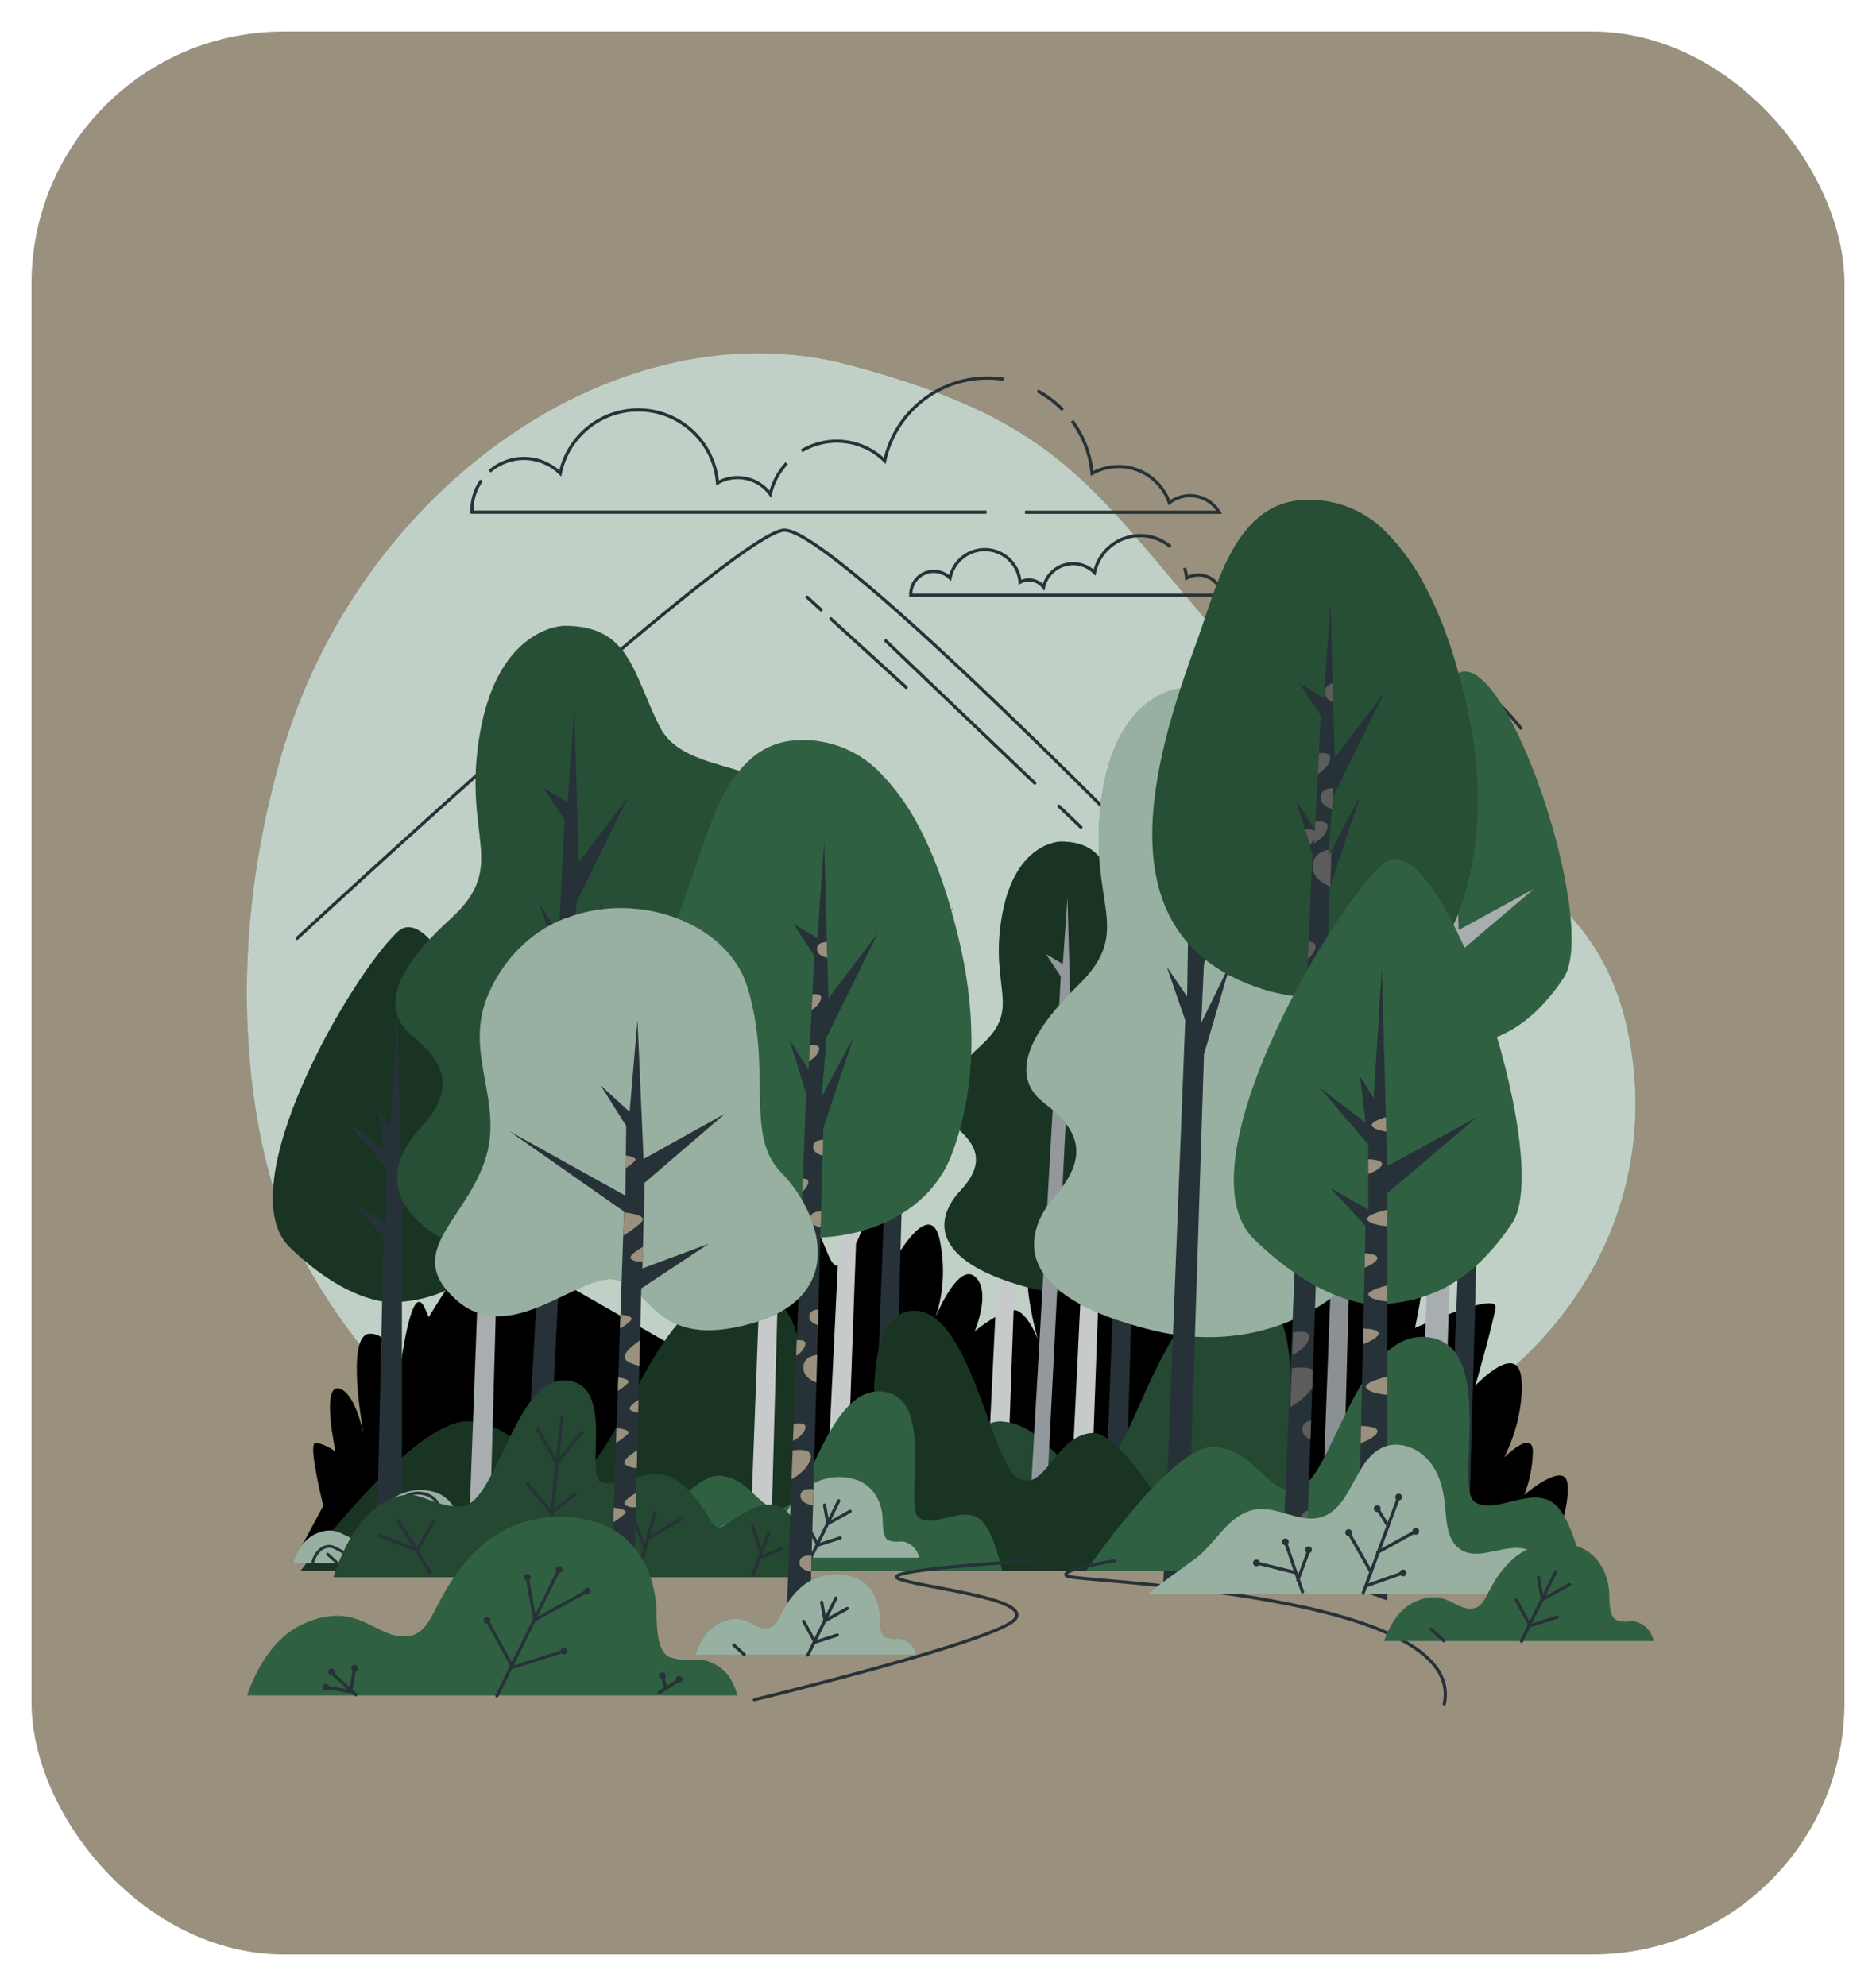 <svg width="238" height="252" viewBox="0 0 238 252" fill="none" xmlns="http://www.w3.org/2000/svg">
<g filter="url(#filter0_d_51_4390)">
<rect x="4" width="230" height="244" rx="32" fill="#99907D"/>
<path d="M35.942 150.397C35.942 150.397 46.74 178.883 77.202 189.533C107.664 200.182 141.236 189.702 168.656 181.933C196.075 174.164 211.419 151.516 206.611 127.313C201.804 103.109 179.006 103.666 158.891 81.362C138.776 59.057 136.804 50.064 107.765 42.315C78.725 34.566 45.355 57.663 35.566 92.262C25.777 126.86 35.942 150.397 35.942 150.397Z" fill="#306042"/>
<path opacity="0.7" d="M35.942 150.397C35.942 150.397 46.74 178.883 77.202 189.533C107.664 200.182 141.236 189.702 168.656 181.933C196.075 174.164 211.419 151.516 206.611 127.313C201.804 103.109 179.006 103.666 158.891 81.362C138.776 59.057 136.804 50.064 107.765 42.315C78.725 34.566 45.355 57.663 35.566 92.262C25.777 126.86 35.942 150.397 35.942 150.397Z" fill="white"/>
<path d="M99.794 54.786C98.778 55.887 98.064 57.231 97.721 58.689C96.972 57.677 95.877 56.974 94.645 56.712C93.412 56.451 92.127 56.65 91.031 57.271C90.829 54.852 89.762 52.587 88.026 50.891C86.29 49.194 84.001 48.18 81.579 48.032C79.156 47.885 76.761 48.615 74.833 50.09C72.904 51.563 71.571 53.683 71.078 56.059C69.892 54.892 68.307 54.217 66.644 54.171C64.98 54.125 63.361 54.712 62.113 55.813" stroke="#263238" stroke-width="0.404" stroke-miterlimit="10"/>
<path d="M127.343 44.125C126.657 44.019 125.964 43.967 125.27 43.967C122.225 43.966 119.271 45.008 116.9 46.919C114.528 48.83 112.883 51.495 112.237 54.471C110.868 53.121 109.089 52.266 107.179 52.039C105.27 51.812 103.34 52.227 101.693 53.219" stroke="#263238" stroke-width="0.404" stroke-miterlimit="10"/>
<path d="M134.833 48.016C133.892 47.049 132.808 46.231 131.621 45.592" stroke="#263238" stroke-width="0.404" stroke-miterlimit="10"/>
<path d="M130.033 60.996H154.677C154.365 60.473 153.946 60.023 153.447 59.673C152.949 59.324 152.382 59.084 151.784 58.97C151.186 58.855 150.57 58.869 149.978 59.009C149.386 59.149 148.83 59.413 148.347 59.784C148.02 58.84 147.49 57.979 146.794 57.262C146.098 56.545 145.253 55.99 144.319 55.636C143.384 55.282 142.383 55.138 141.387 55.214C140.391 55.29 139.424 55.584 138.554 56.075C138.332 53.66 137.451 51.351 136.008 49.401" stroke="#263238" stroke-width="0.404" stroke-miterlimit="10"/>
<path d="M61.083 56.956C60.297 58.062 59.874 59.385 59.871 60.742C59.871 60.822 59.871 60.903 59.871 60.984H125.157" stroke="#263238" stroke-width="0.404" stroke-miterlimit="10"/>
<path d="M148.492 65.375C147.712 64.71 146.772 64.258 145.765 64.065C144.757 63.872 143.717 63.943 142.746 64.272C141.774 64.601 140.905 65.176 140.223 65.942C139.54 66.707 139.068 67.637 138.853 68.64C138.366 68.156 137.758 67.812 137.094 67.642C136.429 67.472 135.731 67.483 135.072 67.673C134.413 67.863 133.817 68.226 133.345 68.724C132.873 69.222 132.543 69.838 132.389 70.506C132.053 70.058 131.566 69.748 131.018 69.632C130.471 69.516 129.9 69.603 129.411 69.876C129.325 68.796 128.852 67.783 128.078 67.024C127.305 66.265 126.284 65.811 125.202 65.745C124.121 65.68 123.052 66.006 122.192 66.666C121.332 67.325 120.74 68.273 120.523 69.335C120.111 68.93 119.59 68.657 119.023 68.548C118.456 68.439 117.87 68.5 117.338 68.723C116.806 68.946 116.352 69.322 116.032 69.802C115.713 70.282 115.542 70.846 115.542 71.423C115.542 71.46 115.542 71.492 115.542 71.528H157.731C157.591 71.296 157.402 71.096 157.179 70.942C156.956 70.787 156.703 70.682 156.436 70.632C156.169 70.582 155.894 70.589 155.63 70.652C155.366 70.715 155.119 70.834 154.903 70.999C154.758 70.579 154.523 70.196 154.213 69.877C153.904 69.559 153.528 69.312 153.112 69.154C152.696 68.997 152.251 68.933 151.808 68.967C151.365 69.001 150.935 69.132 150.548 69.351C150.51 68.908 150.421 68.472 150.282 68.05" stroke="#263238" stroke-width="0.404" stroke-miterlimit="10"/>
<path d="M37.687 115.063C37.687 115.063 93.096 63.642 99.442 63.27C105.721 62.903 150.799 109.476 150.799 109.476C150.799 109.476 181.834 82.505 185.159 82.505C188.484 82.505 192.932 88.395 192.932 88.395" stroke="#263238" stroke-width="0.404" stroke-linecap="round" stroke-linejoin="round"/>
<path d="M137.128 100.96L134.336 98.293" stroke="#263238" stroke-width="0.404" stroke-linecap="round" stroke-linejoin="round"/>
<path d="M105.409 74.518L114.96 83.224" stroke="#263238" stroke-width="0.404" stroke-linecap="round" stroke-linejoin="round"/>
<path d="M102.396 71.771L104.173 73.387" stroke="#263238" stroke-width="0.404" stroke-linecap="round" stroke-linejoin="round"/>
<path d="M131.278 95.368L112.375 77.31" stroke="#263238" stroke-width="0.404" stroke-linecap="round" stroke-linejoin="round"/>
<path d="M198.851 184.216C198.483 181.295 193.372 185.678 193.372 185.678C194.063 183.933 194.434 182.077 194.467 180.2C194.467 177.279 190.831 180.927 190.831 180.927C190.831 180.927 193.389 176.18 193.025 171.07C192.661 165.959 187.179 171.801 187.179 171.801C187.179 171.801 189.373 164.125 189.736 161.939C190.1 159.754 179.511 164.497 179.511 164.497C179.511 164.497 180.242 161.208 180.606 157.924C180.796 156.243 178.99 156.942 177.164 158.029C176.76 156.566 175.681 156.465 174.481 156.922C174.558 156.558 174.643 156.162 174.736 155.738C175.14 153.771 172.336 155.989 170.005 158.085C169.723 155.53 168.567 153.151 166.733 151.351C164.967 149.585 163.064 151.553 161.481 154.316L158.859 155.124C158.826 154.615 158.774 154.09 158.697 153.548C158.224 150.244 155.465 153.807 153.57 156.74L151.55 157.362C151.227 155.294 150.435 152.276 148.488 149.896C145.204 145.88 137.532 157.201 137.532 157.201C137.532 157.201 132.785 149.525 130.958 153.565C129.132 157.605 131.69 165.983 131.69 165.983C131.69 165.983 130.595 163.059 129.136 162.347C127.678 161.636 123.658 164.901 123.658 164.901C123.658 164.901 125.848 159.79 123.658 157.964C121.675 156.312 119.101 162.121 118.624 163.252C118.96 162.396 120.24 158.687 119.275 153.581C118.18 147.739 113.797 155.407 113.797 155.407C113.797 155.407 114.528 148.102 110.512 147.008C106.496 145.913 112.338 147.008 108.318 154.312C104.299 161.616 105.765 149.201 99.919 149.929C94.073 150.656 95.54 172.573 95.54 172.573L72.5 159.394C72.5 159.394 71.405 157.201 67.696 156.538C63.987 155.875 66.294 161.592 66.294 161.592C66.294 161.592 61.18 156.845 58.99 156.845C58.42 156.845 56.671 159.378 54.392 163.127C54.227 162.743 54.057 162.352 53.879 161.956C52.494 158.913 51.322 165.717 50.833 169.195L50.429 169.894C50.134 168.177 49.274 165.228 46.939 165.228C44.111 165.228 45.609 174.972 46.082 177.679V177.712C45.718 176.172 44.672 172.46 42.939 172.165C40.749 171.801 42.571 180.2 42.571 180.2C42.571 180.2 41.113 179.105 40.018 179.105C39.21 179.105 40.329 184.2 41.008 187.064C38.705 191.347 37.142 194.316 37.142 194.316L51.686 186.41H128.118L124.422 191.524H197.376C197.376 191.524 199.214 187.145 198.851 184.216Z" fill="black"/>
<path d="M110.577 191.44H113.231L114.847 132.86L118.249 122.614L114.665 129.365L115.194 122.772L120.931 111.096L115.404 118.368L114.96 100.887L114.209 111.645L111.498 110.029L113.873 113.625L113.227 126.351L111.082 122.962L112.928 128.993L110.577 191.44Z" fill="#263238"/>
<path d="M120.705 195.322C119.759 191.573 118.212 186.919 116.055 185.182C112.225 182.095 105.995 186.947 102.642 184.741C99.289 182.535 106.472 160.933 94.966 159.612C83.46 158.291 79.153 180.334 73.881 182.535C68.609 184.737 66.694 176.807 59.507 176.366C53.225 175.962 41.08 191.427 38.127 195.322H120.705Z" fill="#306042"/>
<path opacity="0.46" d="M120.705 195.322C119.759 191.573 118.212 186.919 116.055 185.182C112.225 182.095 105.995 186.947 102.642 184.741C99.289 182.535 106.472 160.933 94.966 159.612C83.46 158.291 79.153 180.334 73.881 182.535C68.609 184.737 66.694 176.807 59.507 176.366C53.225 175.962 41.08 191.427 38.127 195.322H120.705Z" fill="black"/>
<path d="M95.164 191.44H97.818L99.434 132.86L102.84 122.594L99.257 129.345L99.786 122.751L105.523 111.076L100.012 118.364L99.535 100.887L98.8 111.645L96.089 110.029L98.465 113.625L97.818 126.351L95.673 122.962L97.519 128.993L95.164 191.44Z" fill="#C7CACB"/>
<path d="M59.446 191.44H62.101L63.717 132.86L67.118 122.614L63.531 129.365L64.064 122.772L69.809 111.092L64.282 118.364L63.809 100.887L63.058 111.645L60.347 110.029L62.723 113.625L62.076 126.351L59.927 122.962L61.777 128.993L59.446 191.44Z" fill="#A8ADAF"/>
<path d="M135.596 191.44H138.251L139.867 146.414L143.285 138.564L139.697 143.751L140.226 138.685L145.963 129.676L140.436 135.292L139.96 121.863L139.2 130.133L136.493 128.896L138.869 131.656L138.218 141.436L136.073 138.831L137.919 143.465L135.596 191.44Z" fill="#C7CACB"/>
<path d="M104.594 191.44H107.248L108.864 146.414L112.278 138.564L108.694 143.751L109.223 138.685L114.96 129.676L109.433 135.292L108.957 121.863L108.205 130.133L105.494 128.896L107.874 131.656L107.224 141.436L105.078 138.831L106.925 143.465L104.594 191.44Z" fill="#C7CACB"/>
<path d="M124.894 191.44H127.545L129.161 146.414L132.578 138.564L128.991 143.751L129.524 138.685L135.257 129.676L129.73 135.292L129.253 121.863L128.506 130.133L125.795 128.896L128.171 131.656L127.524 141.436L125.375 138.831L127.225 143.465L124.894 191.44Z" fill="#C7CACB"/>
<path d="M183.668 191.44H186.322L187.938 132.86L191.34 122.614L187.757 129.365L188.286 122.772L194.023 111.096L188.496 118.368L188.019 100.891L187.276 111.645L184.565 110.029L186.941 113.625L186.294 126.351L184.149 122.962L185.995 128.993L183.668 191.44Z" fill="#263238"/>
<path d="M167.609 191.44H170.26L171.876 132.86L175.281 122.614L171.694 129.365L172.227 122.772L177.984 111.092L172.457 118.364L171.981 100.887L171.233 111.645L168.522 110.029L170.898 113.625L170.252 126.351L168.102 122.962L169.953 128.993L167.609 191.44Z" fill="#8A9094"/>
<path d="M140.077 191.44H142.727L144.343 132.86L147.745 122.614L144.157 129.365L144.69 122.772L150.439 111.092L144.913 118.364L144.452 100.887L143.705 111.645L140.994 110.029L143.369 113.625L142.723 126.351L140.574 122.962L142.424 128.993L140.077 191.44Z" fill="#263238"/>
<path d="M180.056 195.322C179.248 191.573 177.899 186.919 176.037 185.182C172.72 182.095 167.326 186.947 164.426 184.741C161.525 182.535 167.742 160.933 157.792 159.612C147.841 158.291 144.108 180.334 139.547 182.535C134.986 184.737 133.326 176.807 127.108 176.366C121.67 175.962 111.162 191.427 108.605 195.322H180.056Z" fill="#306042"/>
<path opacity="0.25" d="M180.056 195.322C179.248 191.573 177.899 186.919 176.037 185.182C172.72 182.095 167.326 186.947 164.426 184.741C161.525 182.535 167.742 160.933 157.792 159.612C147.841 158.291 144.108 180.334 139.547 182.535C134.986 184.737 133.326 176.807 127.108 176.366C121.67 175.962 111.162 191.427 108.605 195.322H180.056Z" fill="black"/>
<path d="M134.546 102.786C134.546 102.786 128.805 102.786 127.133 112.114C125.46 121.442 129.763 123.83 124.498 128.622C119.234 133.413 118.519 136.758 121.149 138.911C123.779 141.065 125.218 143.456 121.868 147.044C118.519 150.631 118.039 155.896 130.001 159.245C141.963 162.594 151.053 154.461 151.534 148.959C152.015 143.456 147.943 139.865 147.704 135.32C147.466 130.775 155.841 126.468 154.883 120.251C153.926 114.033 145.313 116.421 142.921 111.637C140.529 106.854 140.287 102.786 134.546 102.786Z" fill="#306042"/>
<path opacity="0.46" d="M134.546 102.786C134.546 102.786 128.805 102.786 127.133 112.114C125.46 121.442 129.763 123.83 124.498 128.622C119.234 133.413 118.519 136.758 121.149 138.911C123.779 141.065 125.218 143.456 121.868 147.044C118.519 150.631 118.039 155.896 130.001 159.245C141.963 162.594 151.053 154.461 151.534 148.959C152.015 143.456 147.943 139.865 147.704 135.32C147.466 130.775 155.841 126.468 154.883 120.251C153.926 114.033 145.313 116.421 142.921 111.637C140.529 106.854 140.287 102.786 134.546 102.786Z" fill="black"/>
<path d="M130.312 193.455H132.409L135.374 135.086L138.065 127.006L135.237 132.342L135.641 127.131L140.174 117.895L135.806 123.66L135.427 109.844L134.837 118.328L132.692 117.059L134.57 119.887L134.057 129.947L132.36 127.268L133.823 132.035L130.312 193.455Z" fill="#92989B"/>
<path d="M98.622 195.322C99.236 191.864 100.238 187.565 101.648 185.965C104.145 183.117 108.197 187.581 110.383 185.561C112.568 183.541 107.886 163.592 115.372 162.372C122.858 161.152 125.666 181.493 129.108 183.529C132.55 185.565 133.786 178.237 138.465 177.833C142.557 177.477 150.46 191.734 152.383 195.326L98.622 195.322Z" fill="#306042"/>
<path opacity="0.46" d="M98.622 195.322C99.236 191.864 100.238 187.565 101.648 185.965C104.145 183.117 108.197 187.581 110.383 185.561C112.568 183.541 107.886 163.592 115.372 162.372C122.858 161.152 125.666 181.493 129.108 183.529C132.55 185.565 133.786 178.237 138.465 177.833C142.557 177.477 150.46 191.734 152.383 195.326L98.622 195.322Z" fill="black"/>
<path d="M127.145 195.322C126.591 192.938 125.682 189.973 124.422 188.858C122.176 186.895 118.527 189.981 116.564 188.579C114.601 187.177 118.806 173.421 112.071 172.581C105.337 171.74 102.808 185.771 99.721 187.173C96.635 188.575 95.511 183.537 91.302 183.246C87.621 183 80.507 192.837 78.778 195.314L127.145 195.322Z" fill="#306042"/>
<path d="M50.118 161.245C50.118 161.245 44.608 161.826 36.786 154.288C28.965 146.749 44.329 120.065 50.417 114.263C56.505 108.462 69.001 145.586 64.339 152.546C59.677 159.507 54.764 160.958 50.118 161.245Z" fill="#306042"/>
<path opacity="0.46" d="M50.118 161.245C50.118 161.245 44.608 161.826 36.786 154.288C28.965 146.749 44.329 120.065 50.417 114.263C56.505 108.462 69.001 145.586 64.339 152.546C59.677 159.507 54.764 160.958 50.118 161.245Z" fill="black"/>
<path d="M47.795 191.698L48.668 152.837L44.894 148.777L48.955 151.096V144.135L43.735 138.047L48.668 141.816L48.086 136.887L49.536 139.206L50.405 125.285L50.987 146.454L60.557 141.234L50.987 149.355V153.124V192.858" fill="#263238"/>
<path d="M184.173 128.799C184.173 128.799 178.663 129.377 170.841 121.838C163.02 114.3 178.388 87.616 184.448 81.814C190.508 76.013 203.032 113.136 198.37 120.097C193.708 127.058 188.811 128.508 184.173 128.799Z" fill="#306042"/>
<path d="M179.729 190.038L182.723 120.388L178.954 116.328L183.014 118.647V111.686L177.79 105.598L182.723 109.367L182.141 104.438L183.591 106.757L184.464 92.835L185.042 114.009L194.613 108.785L185.042 116.906V120.679L182.921 191.197" fill="#A8ADAF"/>
<path d="M62.489 194.316C62.422 193.993 62.29 193.687 62.102 193.416C61.914 193.146 61.673 192.916 61.394 192.74C60.311 192.151 60.311 192.74 59.03 192.336C58.182 192.074 58.352 190.163 58.283 189.508C58.069 187.509 56.962 185.779 54.922 185.262C53.907 184.995 52.841 184.991 51.824 185.25C50.806 185.508 49.872 186.022 49.108 186.741C46.648 189.104 46.943 191.185 45.367 191.27C43.791 191.355 42.907 189.399 40.151 190.579C38.459 191.306 37.582 193.068 37.158 194.32L62.489 194.316Z" fill="#306042"/>
<path opacity="0.5" d="M62.489 194.316C62.422 193.993 62.29 193.687 62.102 193.416C61.914 193.146 61.673 192.916 61.394 192.74C60.311 192.151 60.311 192.74 59.03 192.336C58.182 192.074 58.352 190.163 58.283 189.508C58.069 187.509 56.962 185.779 54.922 185.262C53.907 184.995 52.841 184.991 51.824 185.25C50.806 185.508 49.872 186.022 49.108 186.741C46.648 189.104 46.943 191.185 45.367 191.27C43.791 191.355 42.907 189.399 40.151 190.579C38.459 191.306 37.582 193.068 37.158 194.32L62.489 194.316Z" fill="white"/>
<path d="M39.703 194.175C39.703 194.175 40.139 192.377 41.61 192.215C43.08 192.054 44.115 194.449 46.296 192.433C48.478 190.417 49.783 185.295 53.164 185.46C56.546 185.626 56.489 189.71 56.105 191.399C55.721 193.088 57.96 193.015 58.933 192.813C59.907 192.611 61.058 193.686 61.058 194.34" stroke="#263238" stroke-width="0.365" stroke-linecap="round" stroke-linejoin="round"/>
<path d="M42.753 194.284L41.557 193.197" stroke="#263238" stroke-width="0.365" stroke-linecap="round" stroke-linejoin="round"/>
<path d="M50.053 194.34L53.269 187.804" stroke="#263238" stroke-width="0.365" stroke-linecap="round" stroke-linejoin="round"/>
<path d="M51.633 188.292L52.017 190.417L54.578 188.999" stroke="#263238" stroke-width="0.365" stroke-linecap="round" stroke-linejoin="round"/>
<path d="M49.565 190.47L50.873 192.87L53.431 192.05" stroke="#263238" stroke-width="0.365" stroke-linecap="round" stroke-linejoin="round"/>
<path d="M116.612 193.645C116.538 193.288 116.392 192.95 116.184 192.651C115.976 192.352 115.709 192.098 115.4 191.904C114.188 191.25 114.188 191.904 112.786 191.468C111.849 191.181 112.035 189.068 111.958 188.345C111.724 186.131 110.5 184.22 108.241 183.646C107.115 183.345 105.931 183.335 104.8 183.618C103.67 183.901 102.629 184.467 101.777 185.262C99.055 187.876 99.382 190.163 97.641 190.272C95.899 190.381 94.918 188.204 91.867 189.508C89.997 190.316 89.039 192.26 88.559 193.645H116.612Z" fill="#306042"/>
<path opacity="0.5" d="M116.612 193.645C116.538 193.288 116.392 192.95 116.184 192.651C115.976 192.352 115.709 192.098 115.4 191.904C114.188 191.25 114.188 191.904 112.786 191.468C111.849 191.181 112.035 189.068 111.958 188.345C111.724 186.131 110.5 184.22 108.241 183.646C107.115 183.345 105.931 183.335 104.8 183.618C103.67 183.901 102.629 184.467 101.777 185.262C99.055 187.876 99.382 190.163 97.641 190.272C95.899 190.381 94.918 188.204 91.867 189.508C89.997 190.316 89.039 192.26 88.559 193.645H116.612Z" fill="white"/>
<path d="M94.78 193.605L93.455 192.401" stroke="#263238" stroke-width="0.404" stroke-linecap="round" stroke-linejoin="round"/>
<path d="M102.856 193.666L106.411 186.434" stroke="#263238" stroke-width="0.404" stroke-linecap="round" stroke-linejoin="round"/>
<path d="M104.605 186.975L105.026 189.327L107.858 187.759" stroke="#263238" stroke-width="0.404" stroke-linecap="round" stroke-linejoin="round"/>
<path d="M102.315 189.387L103.761 192.041L106.593 191.137" stroke="#263238" stroke-width="0.404" stroke-linecap="round" stroke-linejoin="round"/>
<path d="M71.607 75.403C71.607 75.403 63.337 75.403 60.925 88.84C58.513 102.277 64.715 105.723 57.135 112.611C49.556 119.499 48.522 124.327 52.316 127.426C56.109 130.524 58.17 133.971 53.346 139.142C48.522 144.313 47.835 151.892 65.062 156.716C82.288 161.539 95.362 149.823 96.069 141.901C96.776 133.979 90.898 128.807 90.554 122.263C90.211 115.718 102.27 109.516 100.889 100.56C99.507 91.603 87.108 95.045 83.666 88.157C80.224 81.269 79.877 75.403 71.607 75.403Z" fill="#306042"/>
<path opacity="0.18" d="M71.607 75.403C71.607 75.403 63.337 75.403 60.925 88.84C58.513 102.277 64.715 105.723 57.135 112.611C49.556 119.499 48.522 124.327 52.316 127.426C56.109 130.524 58.17 133.971 53.346 139.142C48.522 144.313 47.835 151.892 65.062 156.716C82.288 161.539 95.362 149.823 96.069 141.901C96.776 133.979 90.898 128.807 90.554 122.263C90.211 115.718 102.27 109.516 100.889 100.56C99.507 91.603 87.108 95.045 83.666 88.157C80.224 81.269 79.877 75.403 71.607 75.403Z" fill="black"/>
<path d="M65.486 205.975H68.5L72.77 121.919L76.649 110.256L72.564 117.932L73.17 110.425L79.699 97.13L73.404 105.436L72.863 85.535L72.011 97.788L68.924 95.954L71.631 100.047L70.892 114.534L68.468 110.676L70.572 117.544L65.486 205.975Z" fill="#263238"/>
<path d="M149.962 83.317C149.962 83.317 141.701 83.604 139.757 97.118C137.814 110.631 144.129 113.855 136.796 121.006C129.464 128.157 128.595 133.013 132.489 135.978C136.384 138.944 138.57 142.317 133.928 147.65C129.286 152.983 128.866 160.578 146.246 164.8C163.626 169.022 176.307 156.861 176.719 148.919C177.131 140.976 171.1 136.015 170.526 129.486C169.952 122.957 181.79 116.344 180.101 107.456C178.412 98.568 166.139 102.426 162.454 95.659C158.77 88.892 158.224 83.03 149.962 83.317Z" fill="#306042"/>
<g opacity="0.5">
<path d="M149.962 83.317C149.962 83.317 141.701 83.604 139.757 97.118C137.814 110.631 144.129 113.855 136.796 121.006C129.464 128.157 128.595 133.013 132.489 135.978C136.384 138.944 138.57 142.317 133.928 147.65C129.286 152.983 128.866 160.578 146.246 164.8C163.626 169.022 176.307 156.861 176.719 148.919C177.131 140.976 171.1 136.015 170.526 129.486C169.952 122.957 181.79 116.344 180.101 107.456C178.412 98.568 166.139 102.426 162.454 95.659C158.77 88.892 158.224 83.03 149.962 83.317Z" fill="white"/>
</g>
<path d="M147.539 198.009L150.556 197.904L152.746 129.765L156.212 117.96L152.399 125.781L152.742 118.259L158.802 104.745L152.803 113.261L151.566 93.389L151.138 105.662L147.991 103.941L150.839 107.937L150.605 122.444L148.027 118.671L150.367 125.458L147.539 198.009Z" fill="#263238"/>
<path d="M200.85 195.322C200.131 192.211 198.948 188.345 197.299 186.903C194.374 184.341 189.623 188.369 187.054 186.539C184.484 184.709 189.979 166.771 181.196 165.672C172.413 164.574 169.116 182.879 165.088 184.709C161.06 186.539 159.598 179.95 154.108 179.582C149.308 179.263 140.032 192.106 137.774 195.338L200.85 195.322Z" fill="#306042"/>
<path d="M101.681 196.122C101.955 193.989 102.105 190.062 99.956 187.921C96.905 184.871 92.332 189.824 91.189 189.824C90.045 189.824 89.662 186.777 86.232 184.107C82.802 181.437 78.608 184.871 76.322 184.107C74.035 183.343 78.228 171.53 71.748 171.151C65.268 170.771 62.981 187.157 58.416 187.157C53.851 187.157 53.079 184.107 48.506 186.777C44.923 188.866 42.979 193.993 42.305 196.122H101.681Z" fill="#306042"/>
<path opacity="0.25" d="M101.681 196.122C101.955 193.989 102.105 190.062 99.956 187.921C96.905 184.871 92.332 189.824 91.189 189.824C90.045 189.824 89.662 186.777 86.232 184.107C82.802 181.437 78.608 184.871 76.322 184.107C74.035 183.343 78.228 171.53 71.748 171.151C65.268 170.771 62.981 187.157 58.416 187.157C53.851 187.157 53.079 184.107 48.506 186.777C44.923 188.866 42.979 193.993 42.305 196.122H101.681Z" fill="black"/>
<path d="M54.606 195.609L50.514 188.963" stroke="#263238" stroke-width="0.404" stroke-linecap="round" stroke-linejoin="round"/>
<path d="M69.264 195.096L71.308 175.837" stroke="#263238" stroke-width="0.404" stroke-linecap="round" stroke-linejoin="round"/>
<path d="M81.024 195.439L83.068 187.941" stroke="#263238" stroke-width="0.404" stroke-linecap="round" stroke-linejoin="round"/>
<path d="M95.507 195.778L97.556 190.494" stroke="#263238" stroke-width="0.404" stroke-linecap="round" stroke-linejoin="round"/>
<path d="M54.946 189.133L52.902 192.712L48.13 190.838" stroke="#263238" stroke-width="0.404" stroke-linecap="round" stroke-linejoin="round"/>
<path d="M68.242 177.372L70.625 181.634L73.865 177.712" stroke="#263238" stroke-width="0.404" stroke-linecap="round" stroke-linejoin="round"/>
<path d="M66.876 184.192L69.946 187.941L73.013 185.553" stroke="#263238" stroke-width="0.404" stroke-linecap="round" stroke-linejoin="round"/>
<path d="M82.216 191.177L86.304 188.793" stroke="#263238" stroke-width="0.404" stroke-linecap="round" stroke-linejoin="round"/>
<path d="M81.876 192.542L79.828 187.258" stroke="#263238" stroke-width="0.404" stroke-linecap="round" stroke-linejoin="round"/>
<path d="M96.534 193.051L95.507 189.642" stroke="#263238" stroke-width="0.404" stroke-linecap="round" stroke-linejoin="round"/>
<path d="M96.19 193.734L99.087 192.542" stroke="#263238" stroke-width="0.404" stroke-linecap="round" stroke-linejoin="round"/>
<path d="M116.548 100.838C115.238 98.293 113.549 95.963 111.538 93.926C110.102 92.472 108.356 91.362 106.429 90.678C104.503 89.995 102.448 89.755 100.416 89.979C92.223 90.908 89.981 101.352 87.662 107.702C82.119 122.873 75.243 145.371 95.968 151.997C104.9 154.853 117.17 151.997 120.762 142.422C123.868 134.14 123.82 125.022 121.937 116.465C120.822 111.46 119.17 105.759 116.548 100.838Z" fill="#306042"/>
<path d="M99.608 205.862H102.63L104.456 139.146L108.33 127.482L104.246 135.158L104.86 127.656L111.389 114.36L105.102 122.671L104.561 102.77L103.704 115.019L100.618 113.189L103.325 117.281L102.585 131.769L100.161 127.911L102.262 134.779L99.608 205.862Z" fill="#263238"/>
<path d="M103.773 164.133L103.83 162.162C103.349 162.162 102.666 162.327 102.666 163.054C102.666 163.656 103.244 163.972 103.773 164.133Z" fill="#99907D"/>
<path d="M103.163 141.537C103.163 142.18 103.814 142.491 104.375 142.644L104.432 140.624C103.951 140.645 103.163 140.758 103.163 141.537Z" fill="#99907D"/>
<path d="M102.792 150.619C102.792 151.306 103.539 151.617 104.117 151.755L104.173 149.735C103.725 149.706 102.792 149.767 102.792 150.619Z" fill="#99907D"/>
<path d="M103.911 129.228C104.068 128.589 103.313 128.565 102.747 128.63L102.646 130.65C103.066 130.399 103.741 129.898 103.911 129.228Z" fill="#99907D"/>
<path d="M101.422 194.272C101.422 195.023 102.315 195.326 102.905 195.443L102.961 193.395C102.638 193.359 101.422 193.302 101.422 194.272Z" fill="#99907D"/>
<path d="M103.078 122.154L102.977 124.133C103.524 123.832 103.944 123.344 104.161 122.76C104.31 122.154 103.648 122.101 103.078 122.154Z" fill="#99907D"/>
<path d="M103.648 116.417C103.648 117.091 104.375 117.402 104.949 117.544L104.892 115.524C104.428 115.536 103.648 115.645 103.648 116.417Z" fill="#99907D"/>
<path d="M102.84 181.077C103.143 179.865 101.571 179.897 100.557 180.039L100.42 183.711C101.147 183.295 102.517 182.362 102.84 181.077Z" fill="#99907D"/>
<path d="M103.163 184.943C103.163 184.943 101.547 184.697 101.547 185.816C101.547 186.624 102.557 186.907 103.139 187.028L103.191 185.113L103.163 184.943Z" fill="#99907D"/>
<path d="M101.919 169.555C101.919 170.52 102.727 171.094 103.571 171.425L103.668 167.915C102.84 168.02 101.919 168.395 101.919 169.555Z" fill="#99907D"/>
<path d="M101.079 166.056L101.006 168.024C101.544 167.724 101.957 167.241 102.169 166.662C102.323 166.036 101.628 166.004 101.079 166.056Z" fill="#99907D"/>
<path d="M101.846 145.521L101.781 147.21C102.141 146.942 102.407 146.567 102.541 146.139C102.658 145.67 102.278 145.537 101.846 145.521Z" fill="#99907D"/>
<path d="M102.169 177.235C102.363 176.463 101.208 176.589 100.683 176.685L100.602 178.827C100.844 178.705 101.947 178.12 102.169 177.235Z" fill="#99907D"/>
<path d="M180.788 70.357C179.48 67.811 177.79 65.48 175.778 63.444C174.342 61.99 172.594 60.879 170.668 60.195C168.741 59.512 166.684 59.273 164.652 59.497C156.463 60.422 154.217 70.87 151.898 77.217C146.343 92.391 139.467 114.89 160.208 121.515C169.144 124.371 181.414 121.515 185.001 111.94C188.108 103.654 188.06 94.54 186.181 85.983C185.062 80.978 183.41 75.277 180.788 70.357Z" fill="#306042"/>
<path opacity="0.18" d="M180.788 70.357C179.48 67.811 177.79 65.48 175.778 63.444C174.342 61.99 172.594 60.879 170.668 60.195C168.741 59.512 166.684 59.273 164.652 59.497C156.463 60.422 154.217 70.87 151.898 77.217C146.343 92.391 139.467 114.89 160.208 121.515C169.144 124.371 181.414 121.515 185.001 111.94C188.108 103.654 188.06 94.54 186.181 85.983C185.062 80.978 183.41 75.277 180.788 70.357Z" fill="black"/>
<path d="M162.685 194.316H165.706L168.692 108.668L172.566 97.004L168.486 104.681L169.096 97.182L175.629 83.887L169.334 92.189L168.801 72.308L167.945 84.557L164.862 82.727L167.565 86.82L166.83 101.307L164.385 97.449L166.486 104.317L162.685 194.316Z" fill="#263238"/>
<path d="M166.87 116.316C167.024 115.714 166.563 115.508 166.014 115.483L165.921 117.693C166.369 117.34 166.7 116.86 166.87 116.316Z" fill="#5C5C5C"/>
<path d="M164.595 150.745L164.494 153.399C165.064 153.035 165.856 152.393 166.066 151.561C166.276 150.728 165.343 150.684 164.595 150.745Z" fill="#5C5C5C"/>
<path d="M167.323 91.571L167.189 94.221C167.759 93.853 168.539 93.219 168.745 92.391C168.951 91.563 168.066 91.506 167.323 91.571Z" fill="#5C5C5C"/>
<path d="M166.567 123.903C166.608 123.771 166.608 123.63 166.567 123.499C167.144 122.946 167.563 122.248 167.779 121.479C168.086 120.267 166.971 119.972 165.832 119.988L165.61 125.281C166.06 124.928 166.393 124.448 166.567 123.903Z" fill="#5C5C5C"/>
<path d="M169.153 85.143L169.084 82.719C168.804 82.748 168.546 82.881 168.359 83.091C168.172 83.301 168.07 83.573 168.074 83.854C168.074 84.497 168.579 84.897 169.153 85.143Z" fill="#5C5C5C"/>
<path d="M166.159 103.222C166.396 102.988 166.592 102.714 166.737 102.414L166.704 103.012C167.274 102.665 168.187 101.99 168.409 101.089C168.631 100.188 167.638 100.196 166.878 100.281L166.83 101.271L166.797 101.218V101.497C166.571 101.23 166.054 101.194 165.585 101.226L166.159 103.222Z" fill="#5C5C5C"/>
<path d="M167.541 97.207C167.541 98.014 168.284 98.418 168.987 98.645L169.056 97.788L169.108 96.007C168.462 96.027 167.541 96.225 167.541 97.207Z" fill="#5C5C5C"/>
<path d="M163.953 167.955C164.28 167.793 165.767 167.002 166.066 165.81C166.325 164.767 164.769 164.937 164.046 165.066L163.953 167.955Z" fill="#5C5C5C"/>
<path d="M166.737 146.701C166.742 146.91 166.8 147.115 166.905 147.296C167.01 147.478 167.159 147.63 167.339 147.739L167.411 145.67C167.204 145.749 167.028 145.891 166.906 146.076C166.785 146.261 166.726 146.48 166.737 146.701Z" fill="#5C5C5C"/>
<path d="M168.078 126.694C167.605 126.65 166.034 126.598 166.034 127.882C166.034 128.557 166.567 128.961 167.161 129.203C166.984 129.407 166.892 129.67 166.902 129.939C166.902 130.569 167.371 130.965 167.92 131.211L168.078 126.694Z" fill="#5C5C5C"/>
<path d="M167.407 117.701C167.425 117.977 167.524 118.242 167.692 118.461C167.859 118.681 168.088 118.847 168.349 118.938L168.433 116.562C168.151 116.589 167.888 116.72 167.698 116.931C167.508 117.143 167.404 117.417 167.407 117.701Z" fill="#5C5C5C"/>
<path d="M168.502 104.689L168.571 103.808C167.553 104.006 166.551 104.555 166.551 105.965C166.551 107.27 167.621 108.038 168.777 108.49L168.902 103.965L168.502 104.689Z" fill="#5C5C5C"/>
<path d="M165.731 155.459C165.746 155.881 165.87 156.291 166.092 156.649C166.314 157.008 166.625 157.302 166.995 157.504L167.137 153.464C166.713 153.591 166.344 153.857 166.09 154.219C165.835 154.581 165.708 155.017 165.731 155.459Z" fill="#5C5C5C"/>
<path d="M166.486 172.096L166.567 169.817C165.933 169.413 164.761 169.486 163.893 169.607L163.707 174.52C164.807 173.936 165.758 173.106 166.486 172.096Z" fill="#5C5C5C"/>
<path d="M165.937 187.67C165.684 187.72 165.456 187.858 165.296 188.06C165.135 188.262 165.052 188.515 165.06 188.773C165.072 189.023 165.155 189.265 165.297 189.471C165.44 189.676 165.638 189.838 165.868 189.937L165.937 187.67Z" fill="#5C5C5C"/>
<path d="M165.226 177.376C165.226 178.011 165.703 178.407 166.256 178.653L166.341 176.229C165.787 176.318 165.226 176.609 165.226 177.376Z" fill="#5C5C5C"/>
<path d="M71.978 112.441C71.978 112.441 65.494 114.239 62.036 121.96C58.578 129.68 64.157 135.748 61.462 143.436C58.768 151.124 51.128 154.995 57.956 161.002C64.783 167.01 73.449 157.552 78.03 158.36C82.612 159.168 82.971 167.478 95.431 163.903C107.89 160.327 103.915 149.654 99.139 144.814C94.364 139.974 98.073 131.991 94.829 121.281C92.336 113.064 80.915 109.019 71.978 112.441Z" fill="#306042"/>
<path opacity="0.5" d="M71.978 112.441C71.978 112.441 65.494 114.239 62.036 121.96C58.578 129.68 64.157 135.748 61.462 143.436C58.768 151.124 51.128 154.995 57.956 161.002C64.783 167.01 73.449 157.552 78.03 158.36C82.612 159.168 82.971 167.478 95.431 163.903C107.89 160.327 103.915 149.654 99.139 144.814C94.364 139.974 98.073 131.991 94.829 121.281C92.336 113.064 80.915 109.019 71.978 112.441Z" fill="white"/>
<path d="M77.049 210.892L79.166 149.726L64.585 139.513L79.327 147.702L79.444 138.863L76.192 133.708L79.873 137.077L80.874 125.426L81.646 143.056L91.997 137.304L81.779 146.078L81.501 156.946L89.94 153.799L81.359 159.475L80.07 210.759L77.049 210.892Z" fill="#263238"/>
<path d="M80.216 155.859C80.619 156.076 81.084 156.148 81.533 156.061L81.582 154.215C81.024 154.51 79.408 155.455 80.216 155.859Z" fill="#99907D"/>
<path d="M77.865 187.303L77.812 188.822V189.149C78.332 188.849 78.816 188.491 79.254 188.082C79.699 187.626 78.729 187.408 77.865 187.303Z" fill="#99907D"/>
<path d="M78.434 170.783L78.378 172.488C78.826 172.217 79.245 171.898 79.626 171.538C80.05 171.114 79.242 170.884 78.434 170.783Z" fill="#99907D"/>
<path d="M78.152 179.069C78.684 178.766 79.179 178.401 79.626 177.982C80.091 177.518 79.085 177.3 78.216 177.199L78.188 177.978L78.152 179.069Z" fill="#99907D"/>
<path d="M79.384 143.412V144.22C79.784 143.971 80.158 143.681 80.499 143.355C80.903 142.951 80.18 142.729 79.404 142.612L79.384 143.412Z" fill="#99907D"/>
<path d="M79.061 152.785C79.896 152.306 80.673 151.731 81.376 151.072C82.111 150.341 80.539 149.993 79.162 149.832L79.061 152.785Z" fill="#99907D"/>
<path d="M80.107 175.001C80.373 175.138 80.665 175.218 80.963 175.235L81.004 173.619C80.337 174.039 79.473 174.686 80.107 175.001Z" fill="#99907D"/>
<path d="M79.776 168.84C80.198 169.055 80.648 169.211 81.113 169.304L81.194 166.072C79.812 167.006 78.511 168.21 79.776 168.84Z" fill="#99907D"/>
<path d="M79.517 181.958C79.909 182.164 80.343 182.276 80.786 182.285L80.842 180.022C79.921 180.58 78.624 181.509 79.517 181.958Z" fill="#99907D"/>
<path d="M80.66 187.246L80.705 185.436C80.091 185.775 78.685 186.648 79.432 187.024C79.808 187.226 80.238 187.303 80.66 187.246Z" fill="#99907D"/>
<path d="M78.713 162.804L78.653 164.59C79.143 164.304 79.598 163.962 80.01 163.572C80.454 163.111 79.553 162.889 78.713 162.804Z" fill="#99907D"/>
<path d="M116.249 205.975C116.176 205.618 116.03 205.28 115.822 204.98C115.614 204.681 115.346 204.427 115.037 204.234C113.825 203.58 113.825 204.234 112.423 203.798C111.486 203.511 111.672 201.374 111.595 200.671C111.36 198.461 110.136 196.55 107.878 195.976C106.752 195.672 105.567 195.661 104.436 195.944C103.305 196.227 102.264 196.794 101.414 197.592C98.691 200.206 99.018 202.493 97.277 202.598C95.536 202.703 94.554 200.53 91.504 201.839C89.633 202.647 88.676 204.59 88.195 205.975H116.249Z" fill="#306042"/>
<path opacity="0.5" d="M116.249 205.975C116.176 205.618 116.03 205.28 115.822 204.98C115.614 204.681 115.346 204.427 115.037 204.234C113.825 203.58 113.825 204.234 112.423 203.798C111.486 203.511 111.672 201.374 111.595 200.671C111.36 198.461 110.136 196.55 107.878 195.976C106.752 195.672 105.567 195.661 104.436 195.944C103.305 196.227 102.264 196.794 101.414 197.592C98.691 200.206 99.018 202.493 97.277 202.598C95.536 202.703 94.554 200.53 91.504 201.839C89.633 202.647 88.676 204.59 88.195 205.975H116.249Z" fill="white"/>
<path d="M94.417 205.935L93.092 204.731" stroke="#263238" stroke-width="0.404" stroke-linecap="round" stroke-linejoin="round"/>
<path d="M102.493 205.996L106.052 198.764" stroke="#263238" stroke-width="0.404" stroke-linecap="round" stroke-linejoin="round"/>
<path d="M104.242 199.305L104.662 201.657L107.498 200.089" stroke="#263238" stroke-width="0.404" stroke-linecap="round" stroke-linejoin="round"/>
<path d="M101.951 201.717L103.397 204.368L106.23 203.463" stroke="#263238" stroke-width="0.404" stroke-linecap="round" stroke-linejoin="round"/>
<path d="M93.548 211.126C93.245 209.939 92.53 208.173 90.862 207.264C88.203 205.814 88.203 207.264 85.064 206.299C82.984 205.656 83.396 200.97 83.226 199.366C82.705 194.457 79.994 190.215 74.976 188.951C69.902 187.666 64.472 188.87 60.666 192.53C54.631 198.328 55.354 203.398 51.488 203.64C47.621 203.883 45.472 199.051 38.697 201.948C34.564 203.729 32.403 208.052 31.36 211.126H93.548Z" fill="#306042"/>
<path d="M45.133 211.038L42.192 208.367" stroke="#263238" stroke-width="0.404" stroke-linecap="round" stroke-linejoin="round"/>
<path d="M63.046 211.175L70.936 195.128" stroke="#263238" stroke-width="0.404" stroke-linecap="round" stroke-linejoin="round"/>
<path d="M83.638 210.771L86.175 209.167" stroke="#263238" stroke-width="0.404" stroke-linecap="round" stroke-linejoin="round"/>
<path d="M66.924 196.332L67.862 201.548L74.144 198.069" stroke="#263238" stroke-width="0.404" stroke-linecap="round" stroke-linejoin="round"/>
<path d="M61.842 201.681L65.054 207.563L71.336 205.559" stroke="#263238" stroke-width="0.404" stroke-linecap="round" stroke-linejoin="round"/>
<path d="M44.999 207.696L44.462 210.638L41.521 210.104" stroke="#263238" stroke-width="0.404" stroke-linecap="round" stroke-linejoin="round"/>
<path d="M84.438 210.104L84.038 208.634" stroke="#263238" stroke-width="0.404" stroke-linecap="round" stroke-linejoin="round"/>
<path d="M66.904 196.578C67.143 196.578 67.337 196.385 67.337 196.146C67.337 195.907 67.143 195.714 66.904 195.714C66.665 195.714 66.472 195.907 66.472 196.146C66.472 196.385 66.665 196.578 66.904 196.578Z" fill="#263238"/>
<path d="M71.364 195.124C71.37 195.21 71.35 195.296 71.306 195.37C71.263 195.445 71.198 195.505 71.12 195.542C71.042 195.579 70.955 195.592 70.869 195.58C70.784 195.567 70.704 195.529 70.641 195.471C70.577 195.412 70.532 195.336 70.513 195.252C70.493 195.168 70.498 195.08 70.529 195C70.559 194.919 70.613 194.849 70.683 194.799C70.754 194.749 70.838 194.722 70.924 194.72C71.036 194.717 71.144 194.757 71.226 194.833C71.309 194.908 71.358 195.013 71.364 195.124Z" fill="#263238"/>
<path d="M74.532 198.316C74.77 198.316 74.964 198.122 74.964 197.883C74.964 197.645 74.77 197.451 74.532 197.451C74.293 197.451 74.099 197.645 74.099 197.883C74.099 198.122 74.293 198.316 74.532 198.316Z" fill="#263238"/>
<path d="M72.003 205.483C72.004 205.568 71.979 205.653 71.932 205.724C71.884 205.796 71.817 205.852 71.738 205.885C71.659 205.918 71.571 205.927 71.487 205.911C71.403 205.894 71.326 205.853 71.265 205.792C71.204 205.732 71.163 205.654 71.146 205.57C71.13 205.486 71.139 205.398 71.172 205.319C71.205 205.24 71.261 205.173 71.333 205.126C71.404 205.078 71.489 205.054 71.575 205.054C71.688 205.055 71.796 205.101 71.876 205.181C71.956 205.261 72.002 205.369 72.003 205.483Z" fill="#263238"/>
<path d="M61.802 202.036C62.04 202.036 62.234 201.843 62.234 201.604C62.234 201.365 62.04 201.172 61.802 201.172C61.563 201.172 61.369 201.365 61.369 201.604C61.369 201.843 61.563 202.036 61.802 202.036Z" fill="#263238"/>
<path d="M84.038 209.066C84.277 209.066 84.47 208.873 84.47 208.634C84.47 208.395 84.277 208.201 84.038 208.201C83.799 208.201 83.606 208.395 83.606 208.634C83.606 208.873 83.799 209.066 84.038 209.066Z" fill="#263238"/>
<path d="M86.587 209.074C86.588 209.16 86.563 209.244 86.516 209.315C86.469 209.387 86.402 209.443 86.323 209.476C86.244 209.51 86.157 209.519 86.073 209.503C85.989 209.486 85.912 209.446 85.851 209.385C85.79 209.325 85.748 209.248 85.731 209.164C85.714 209.08 85.723 208.993 85.755 208.914C85.788 208.834 85.843 208.767 85.914 208.719C85.986 208.671 86.069 208.646 86.155 208.646C86.269 208.646 86.378 208.691 86.459 208.771C86.54 208.851 86.586 208.96 86.587 209.074Z" fill="#263238"/>
<path d="M44.999 208.129C45.238 208.129 45.432 207.935 45.432 207.697C45.432 207.458 45.238 207.264 44.999 207.264C44.761 207.264 44.567 207.458 44.567 207.697C44.567 207.935 44.761 208.129 44.999 208.129Z" fill="#263238"/>
<path d="M42.483 208.141C42.483 208.226 42.457 208.31 42.41 208.381C42.362 208.452 42.295 208.508 42.216 208.54C42.137 208.573 42.05 208.582 41.966 208.565C41.882 208.548 41.805 208.507 41.745 208.447C41.684 208.386 41.643 208.309 41.626 208.225C41.609 208.141 41.618 208.054 41.651 207.975C41.684 207.896 41.739 207.829 41.81 207.781C41.881 207.734 41.965 207.709 42.05 207.709C42.165 207.709 42.275 207.754 42.356 207.835C42.437 207.916 42.483 208.026 42.483 208.141Z" fill="#263238"/>
<path d="M41.331 210.512C41.57 210.512 41.763 210.319 41.763 210.08C41.763 209.841 41.57 209.648 41.331 209.648C41.092 209.648 40.899 209.841 40.899 210.08C40.899 210.319 41.092 210.512 41.331 210.512Z" fill="#263238"/>
<path d="M130.938 194.041C130.938 194.041 111.95 195.144 113.873 196.243C115.796 197.342 131.213 198.72 128.736 201.495C126.26 204.271 95.705 211.676 95.705 211.676" stroke="#263238" stroke-width="0.404" stroke-linecap="round" stroke-linejoin="round"/>
<path d="M141.398 194.041C141.398 194.041 134.239 195.144 135.338 195.968C136.437 196.793 186.242 197.895 183.228 212.209" stroke="#263238" stroke-width="0.404" stroke-linecap="round" stroke-linejoin="round"/>
<path d="M174.962 161.531C174.962 161.531 168.413 162.222 159.113 153.266C149.813 144.309 168.07 112.611 175.305 105.723C182.541 98.835 197.376 142.927 191.841 151.197C186.306 159.467 180.473 161.188 174.962 161.531Z" fill="#306042"/>
<path d="M172.203 197.706L173.237 151.54L168.761 146.721L173.584 149.476V141.206L167.383 133.971L173.237 138.451L172.55 132.593L174.271 135.348L175.305 118.812L175.992 143.961L187.365 137.76L175.992 147.408V151.888V199.083" fill="#263238"/>
<path d="M174.728 177.752C175.019 177.025 173.164 176.944 172.671 176.916L172.623 179.122C173.269 178.863 174.485 178.346 174.728 177.752Z" fill="#99907D"/>
<path d="M175.992 159.099C175.051 159.334 173.124 159.907 173.685 160.457C174.13 160.897 175.204 161.075 175.992 161.144V159.099Z" fill="#99907D"/>
<path d="M174.865 165.317C175.16 164.582 172.95 164.582 172.95 164.582V164.618L172.906 166.557C173.427 166.371 174.635 165.891 174.865 165.317Z" fill="#99907D"/>
<path d="M174.72 155.746C174.938 155.197 173.77 155.055 173.16 155.019L173.12 156.849C173.706 156.611 174.534 156.207 174.72 155.746Z" fill="#99907D"/>
<path d="M172.55 187.795L172.405 188.818L172.376 190.086C172.881 189.916 174.449 189.335 174.728 188.632C175.063 187.795 172.55 187.795 172.55 187.795Z" fill="#99907D"/>
<path d="M173.387 172.205C173.888 172.706 175.096 172.904 175.992 172.989V170.666C174.914 170.937 172.752 171.571 173.387 172.205Z" fill="#99907D"/>
<path d="M173.54 150.886C174.009 151.355 175.196 151.524 175.992 151.585V149.492C175.124 149.698 172.946 150.28 173.54 150.886Z" fill="#99907D"/>
<path d="M175.823 137.756C174.857 138.039 173.673 138.491 174.13 138.968C174.473 139.311 175.196 139.493 175.875 139.594L175.823 137.756Z" fill="#99907D"/>
<path d="M175.992 181.562C174.914 181.832 172.76 182.467 173.386 183.101C173.887 183.602 175.095 183.804 175.992 183.885V181.562Z" fill="#99907D"/>
<path d="M173.584 143.085V144.971C174.17 144.745 175.108 144.313 175.306 143.816C175.56 143.214 174.11 143.105 173.584 143.085Z" fill="#99907D"/>
<path d="M197.376 198.211C197.675 195.484 195.457 192.555 192.649 192.413C190.128 192.292 187.357 193.985 185.256 192.587C183.539 191.444 183.503 189.003 183.309 186.931C183.115 184.858 182.549 182.806 181.208 181.275C179.867 179.744 177.612 178.851 175.689 179.554C171.815 180.98 171.577 187.335 167.609 188.506C164.87 189.314 162.014 187.04 159.202 187.545C155.76 188.159 154.205 191.969 151.562 193.831C151.288 194.025 150.14 194.857 148.823 195.819C147.72 196.627 146.5 197.52 145.591 198.211H197.376Z" fill="#306042"/>
<path opacity="0.5" d="M197.376 198.211C197.675 195.484 195.457 192.555 192.649 192.413C190.128 192.292 187.357 193.985 185.256 192.587C183.539 191.444 183.503 189.003 183.309 186.931C183.115 184.858 182.549 182.806 181.208 181.275C179.867 179.744 177.612 178.851 175.689 179.554C171.815 180.98 171.577 187.335 167.609 188.506C164.87 189.314 162.014 187.04 159.202 187.545C155.76 188.159 154.205 191.969 151.562 193.831C151.288 194.025 150.14 194.857 148.823 195.819C147.72 196.627 146.5 197.52 145.591 198.211H197.376Z" fill="white"/>
<path d="M165.246 197.984L163.073 191.633" stroke="#263238" stroke-width="0.404" stroke-linecap="round" stroke-linejoin="round"/>
<path d="M172.934 198.154L177.447 185.953" stroke="#263238" stroke-width="0.404" stroke-linecap="round" stroke-linejoin="round"/>
<path d="M189.312 198.154L191.987 195.645" stroke="#263238" stroke-width="0.404" stroke-linecap="round" stroke-linejoin="round"/>
<path d="M164.648 196.481L166.082 192.639" stroke="#263238" stroke-width="0.404" stroke-linecap="round" stroke-linejoin="round"/>
<path d="M164.369 195.544L159.396 194.308" stroke="#263238" stroke-width="0.404" stroke-linecap="round" stroke-linejoin="round"/>
<path d="M176.109 189.63L174.772 187.456" stroke="#263238" stroke-width="0.404" stroke-linecap="round" stroke-linejoin="round"/>
<path d="M174.772 192.971L179.616 190.3" stroke="#263238" stroke-width="0.404" stroke-linecap="round" stroke-linejoin="round"/>
<path d="M173.326 197.213L177.778 195.645" stroke="#263238" stroke-width="0.404" stroke-linecap="round" stroke-linejoin="round"/>
<path d="M173.936 195.48L171.096 190.466" stroke="#263238" stroke-width="0.404" stroke-linecap="round" stroke-linejoin="round"/>
<path d="M177.875 185.953C177.875 186.039 177.85 186.123 177.802 186.194C177.754 186.265 177.686 186.32 177.607 186.353C177.528 186.386 177.441 186.394 177.357 186.377C177.273 186.36 177.196 186.318 177.136 186.257C177.075 186.197 177.035 186.119 177.018 186.035C177.002 185.951 177.011 185.864 177.045 185.785C177.078 185.706 177.134 185.639 177.206 185.592C177.277 185.545 177.361 185.52 177.447 185.521C177.503 185.521 177.559 185.532 177.612 185.554C177.664 185.576 177.711 185.608 177.751 185.648C177.791 185.688 177.822 185.736 177.844 185.788C177.865 185.841 177.876 185.897 177.875 185.953Z" fill="#263238"/>
<path d="M175.156 187.42C175.156 187.505 175.131 187.589 175.083 187.66C175.036 187.731 174.968 187.786 174.889 187.819C174.81 187.852 174.723 187.86 174.639 187.844C174.556 187.827 174.479 187.786 174.418 187.725C174.358 187.665 174.316 187.588 174.3 187.504C174.283 187.42 174.292 187.333 174.324 187.254C174.357 187.175 174.413 187.108 174.484 187.06C174.555 187.013 174.638 186.987 174.724 186.987C174.781 186.987 174.837 186.998 174.89 187.019C174.943 187.041 174.99 187.073 175.031 187.113C175.071 187.153 175.103 187.201 175.124 187.254C175.146 187.306 175.157 187.363 175.156 187.42Z" fill="#263238"/>
<path d="M179.616 190.733C179.855 190.733 180.048 190.539 180.048 190.3C180.048 190.062 179.855 189.868 179.616 189.868C179.377 189.868 179.184 190.062 179.184 190.3C179.184 190.539 179.377 190.733 179.616 190.733Z" fill="#263238"/>
<path d="M171.096 190.898C171.335 190.898 171.528 190.705 171.528 190.466C171.528 190.227 171.335 190.034 171.096 190.034C170.857 190.034 170.664 190.227 170.664 190.466C170.664 190.705 170.857 190.898 171.096 190.898Z" fill="#263238"/>
<path d="M178.004 196.013C178.243 196.013 178.437 195.819 178.437 195.581C178.437 195.342 178.243 195.148 178.004 195.148C177.766 195.148 177.572 195.342 177.572 195.581C177.572 195.819 177.766 196.013 178.004 196.013Z" fill="#263238"/>
<path d="M191.817 196.182C192.056 196.182 192.249 195.989 192.249 195.75C192.249 195.511 192.056 195.318 191.817 195.318C191.578 195.318 191.385 195.511 191.385 195.75C191.385 195.989 191.578 196.182 191.817 196.182Z" fill="#263238"/>
<path d="M163.505 191.633C163.505 191.719 163.481 191.803 163.434 191.875C163.387 191.946 163.32 192.002 163.241 192.036C163.162 192.069 163.075 192.078 162.991 192.062C162.906 192.046 162.829 192.005 162.768 191.945C162.707 191.884 162.666 191.807 162.649 191.723C162.632 191.639 162.64 191.552 162.673 191.473C162.705 191.394 162.761 191.326 162.832 191.278C162.903 191.231 162.987 191.205 163.072 191.205C163.186 191.205 163.296 191.25 163.377 191.33C163.458 191.411 163.504 191.519 163.505 191.633Z" fill="#263238"/>
<path d="M166.006 193.084C166.244 193.084 166.438 192.89 166.438 192.652C166.438 192.413 166.244 192.219 166.006 192.219C165.767 192.219 165.573 192.413 165.573 192.652C165.573 192.89 165.767 193.084 166.006 193.084Z" fill="#263238"/>
<path d="M159.396 194.74C159.635 194.74 159.828 194.547 159.828 194.308C159.828 194.069 159.635 193.876 159.396 193.876C159.157 193.876 158.964 194.069 158.964 194.308C158.964 194.547 159.157 194.74 159.396 194.74Z" fill="#263238"/>
<path d="M209.803 204.23C209.715 203.794 209.538 203.381 209.285 203.016C209.031 202.65 208.706 202.341 208.329 202.105C206.866 201.297 206.866 202.105 205.141 201.576C203.998 201.224 204.224 198.647 204.131 197.762C203.844 195.067 202.349 192.736 199.594 192.037C198.223 191.668 196.78 191.654 195.402 191.999C194.024 192.343 192.756 193.034 191.72 194.005C188.399 197.193 188.799 199.98 186.674 200.113C184.549 200.247 183.353 197.592 179.636 199.184C177.354 200.162 176.174 202.537 175.596 204.23H209.803Z" fill="#306042"/>
<path d="M183.179 204.182L181.563 202.711" stroke="#263238" stroke-width="0.404" stroke-linecap="round" stroke-linejoin="round"/>
<path d="M193.029 204.254L197.368 195.435" stroke="#263238" stroke-width="0.404" stroke-linecap="round" stroke-linejoin="round"/>
<path d="M195.162 196.098L195.675 198.962L199.129 197.051" stroke="#263238" stroke-width="0.404" stroke-linecap="round" stroke-linejoin="round"/>
<path d="M192.371 199.039L194.132 202.271L197.586 201.168" stroke="#263238" stroke-width="0.404" stroke-linecap="round" stroke-linejoin="round"/>
</g>
<defs>
<filter id="filter0_d_51_4390" x="0" y="0" width="238" height="252" filterUnits="userSpaceOnUse" color-interpolation-filters="sRGB">
<feFlood flood-opacity="0" result="BackgroundImageFix"/>
<feColorMatrix in="SourceAlpha" type="matrix" values="0 0 0 0 0 0 0 0 0 0 0 0 0 0 0 0 0 0 127 0" result="hardAlpha"/>
<feOffset dy="4"/>
<feGaussianBlur stdDeviation="2"/>
<feComposite in2="hardAlpha" operator="out"/>
<feColorMatrix type="matrix" values="0 0 0 0 0 0 0 0 0 0 0 0 0 0 0 0 0 0 0.25 0"/>
<feBlend mode="normal" in2="BackgroundImageFix" result="effect1_dropShadow_51_4390"/>
<feBlend mode="normal" in="SourceGraphic" in2="effect1_dropShadow_51_4390" result="shape"/>
</filter>
</defs>
</svg>
